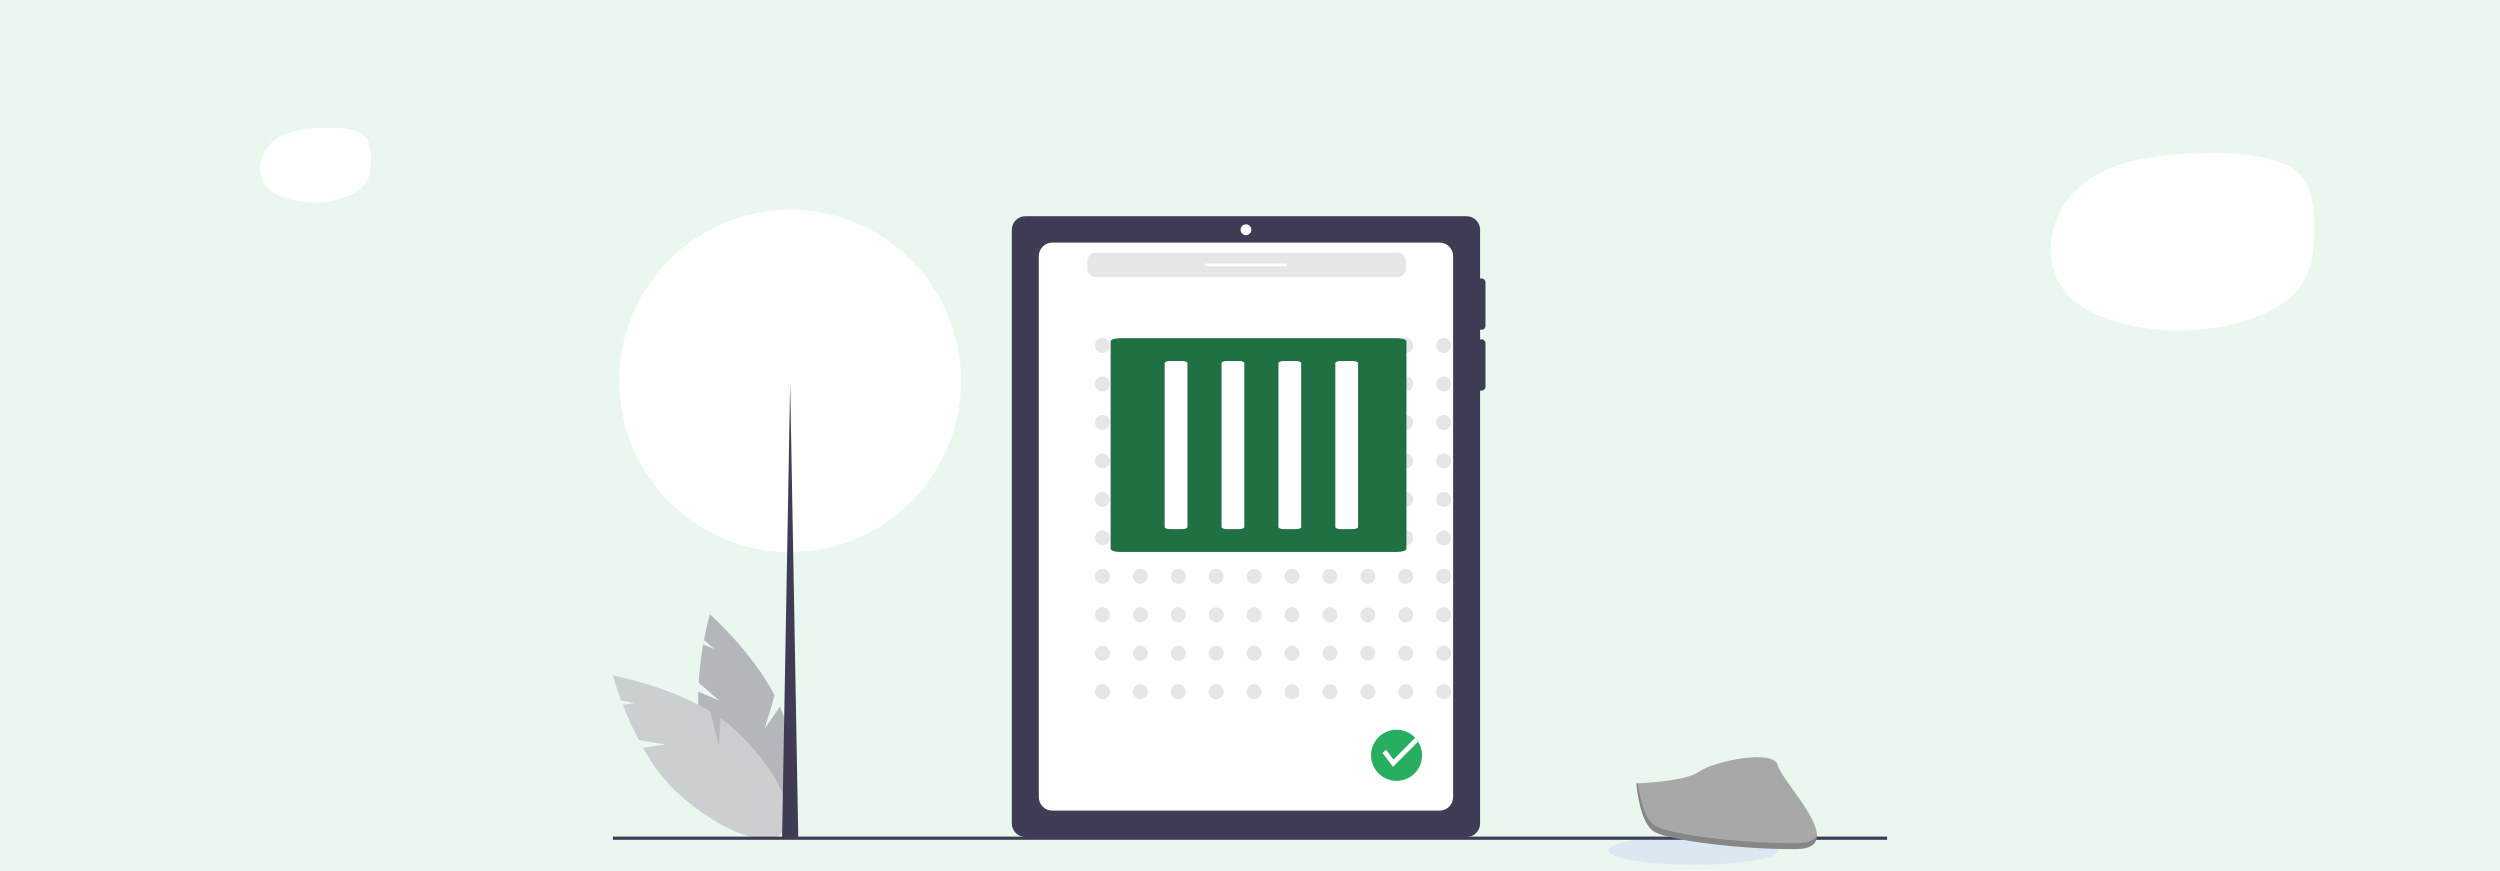 <svg width="620" height="216" viewBox="0 0 620 216" fill="none" xmlns="http://www.w3.org/2000/svg">
<rect width="620" height="216" fill="#E9F7EF"/>
<mask id="mask0" mask-type="alpha" maskUnits="userSpaceOnUse" x="0" y="0" width="620" height="216">
<rect width="620" height="216" fill="white"/>
<rect width="620" height="216" stroke="white"/>
</mask>
<g mask="url(#mask0)">
<path d="M544.749 38.01C553.884 37.718 563.481 38.428 568.512 41.761C573.521 45.094 573.987 51.051 573.945 56.988C573.892 62.917 573.341 68.832 568.31 73.44C563.268 78.054 553.756 81.367 543.401 81.884C533.046 82.402 521.87 80.137 515.542 75.522C509.214 70.92 507.733 63.983 509.006 57.828C510.268 51.667 514.295 46.297 520.635 42.95C526.974 39.618 535.625 38.309 544.749 38.01Z" fill="white"/>
<path d="M79.749 31.708C83.592 31.583 87.629 31.88 89.743 33.281C91.848 34.682 92.041 37.188 92.019 39.685C91.993 42.179 91.758 44.668 89.639 46.607C87.515 48.549 83.511 49.945 79.155 50.165C74.798 50.385 70.099 49.435 67.439 47.495C64.78 45.561 64.161 42.643 64.701 40.054C65.235 37.462 66.933 35.201 69.602 33.792C72.27 32.389 75.91 31.836 79.749 31.708Z" fill="white"/>
</g>
<g clip-path="url(#clip0)">
<path d="M367.398 81.797C367.53 81.797 367.661 81.771 367.783 81.72C367.904 81.67 368.015 81.596 368.108 81.502C368.202 81.409 368.276 81.298 368.326 81.176C368.376 81.054 368.402 80.923 368.402 80.791V70.058C368.404 69.896 368.366 69.737 368.293 69.593C368.219 69.45 368.112 69.326 367.981 69.233C367.849 69.14 367.697 69.081 367.537 69.06C367.377 69.039 367.215 69.057 367.064 69.113V56.977C367.064 56.537 366.977 56.1 366.809 55.694C366.641 55.287 366.394 54.917 366.083 54.605C365.773 54.294 365.404 54.047 364.998 53.878C364.592 53.71 364.156 53.623 363.717 53.623H254.275C253.835 53.623 253.4 53.71 252.994 53.878C252.588 54.047 252.219 54.294 251.908 54.605C251.597 54.917 251.351 55.287 251.183 55.694C251.015 56.1 250.928 56.537 250.928 56.977V204.219C250.928 205.109 251.281 205.962 251.908 206.591C252.536 207.22 253.387 207.573 254.275 207.573H363.717C364.604 207.573 365.456 207.22 366.083 206.591C366.711 205.962 367.064 205.109 367.064 204.219V96.829C367.215 96.884 367.377 96.903 367.537 96.882C367.697 96.861 367.849 96.801 367.981 96.708C368.112 96.615 368.219 96.492 368.293 96.348C368.366 96.205 368.404 96.045 368.402 95.884V85.151C368.404 84.99 368.366 84.83 368.293 84.687C368.219 84.543 368.112 84.419 367.981 84.326C367.849 84.234 367.697 84.174 367.537 84.153C367.377 84.132 367.215 84.15 367.064 84.206V81.735C367.171 81.775 367.284 81.796 367.398 81.797V81.797Z" fill="#3F3D56"/>
<path d="M357.023 60.164C357.463 60.164 357.898 60.25 358.304 60.419C358.71 60.587 359.079 60.834 359.39 61.146C359.7 61.457 359.947 61.827 360.115 62.234C360.283 62.641 360.37 63.077 360.37 63.518V197.679C360.37 198.569 360.017 199.422 359.39 200.051C358.762 200.68 357.911 201.033 357.023 201.033H260.968C260.081 201.033 259.23 200.68 258.602 200.051C257.974 199.422 257.622 198.569 257.622 197.679V63.518C257.622 62.628 257.974 61.775 258.602 61.146C259.23 60.517 260.081 60.164 260.968 60.164H357.023Z" fill="white"/>
<path d="M273.412 87.546C274.438 87.546 275.269 86.713 275.269 85.685C275.269 84.657 274.438 83.823 273.412 83.823C272.386 83.823 271.555 84.657 271.555 85.685C271.555 86.713 272.386 87.546 273.412 87.546Z" fill="#E6E6E6"/>
<path d="M282.814 87.546C283.84 87.546 284.672 86.713 284.672 85.685C284.672 84.657 283.84 83.823 282.814 83.823C281.788 83.823 280.957 84.657 280.957 85.685C280.957 86.713 281.788 87.546 282.814 87.546Z" fill="#E6E6E6"/>
<path d="M292.216 87.546C293.242 87.546 294.074 86.713 294.074 85.685C294.074 84.657 293.242 83.823 292.216 83.823C291.19 83.823 290.359 84.657 290.359 85.685C290.359 86.713 291.19 87.546 292.216 87.546Z" fill="#E6E6E6"/>
<path d="M301.618 87.546C302.644 87.546 303.476 86.713 303.476 85.685C303.476 84.657 302.644 83.823 301.618 83.823C300.592 83.823 299.761 84.657 299.761 85.685C299.761 86.713 300.592 87.546 301.618 87.546Z" fill="#E6E6E6"/>
<path d="M311.02 87.546C312.046 87.546 312.878 86.713 312.878 85.685C312.878 84.657 312.046 83.823 311.02 83.823C309.994 83.823 309.163 84.657 309.163 85.685C309.163 86.713 309.994 87.546 311.02 87.546Z" fill="#E6E6E6"/>
<path d="M320.422 87.546C321.448 87.546 322.28 86.713 322.28 85.685C322.28 84.657 321.448 83.823 320.422 83.823C319.397 83.823 318.565 84.657 318.565 85.685C318.565 86.713 319.397 87.546 320.422 87.546Z" fill="#E6E6E6"/>
<path d="M329.824 87.546C330.85 87.546 331.682 86.713 331.682 85.685C331.682 84.657 330.85 83.823 329.824 83.823C328.799 83.823 327.967 84.657 327.967 85.685C327.967 86.713 328.799 87.546 329.824 87.546Z" fill="#E6E6E6"/>
<path d="M339.227 87.546C340.252 87.546 341.084 86.713 341.084 85.685C341.084 84.657 340.252 83.823 339.227 83.823C338.201 83.823 337.369 84.657 337.369 85.685C337.369 86.713 338.201 87.546 339.227 87.546Z" fill="#E6E6E6"/>
<path d="M348.628 87.546C349.654 87.546 350.486 86.713 350.486 85.685C350.486 84.657 349.654 83.823 348.628 83.823C347.603 83.823 346.771 84.657 346.771 85.685C346.771 86.713 347.603 87.546 348.628 87.546Z" fill="#E6E6E6"/>
<path d="M358.03 87.546C359.056 87.546 359.888 86.713 359.888 85.685C359.888 84.657 359.056 83.823 358.03 83.823C357.005 83.823 356.173 84.657 356.173 85.685C356.173 86.713 357.005 87.546 358.03 87.546Z" fill="#E6E6E6"/>
<path d="M273.412 97.087C274.438 97.087 275.269 96.254 275.269 95.226C275.269 94.198 274.438 93.364 273.412 93.364C272.386 93.364 271.555 94.198 271.555 95.226C271.555 96.254 272.386 97.087 273.412 97.087Z" fill="#E6E6E6"/>
<path d="M282.814 97.087C283.84 97.087 284.672 96.254 284.672 95.226C284.672 94.198 283.84 93.364 282.814 93.364C281.788 93.364 280.957 94.198 280.957 95.226C280.957 96.254 281.788 97.087 282.814 97.087Z" fill="#E6E6E6"/>
<path d="M292.216 97.087C293.242 97.087 294.074 96.254 294.074 95.226C294.074 94.198 293.242 93.364 292.216 93.364C291.19 93.364 290.359 94.198 290.359 95.226C290.359 96.254 291.19 97.087 292.216 97.087Z" fill="#E6E6E6"/>
<path d="M301.618 97.087C302.644 97.087 303.476 96.254 303.476 95.226C303.476 94.198 302.644 93.364 301.618 93.364C300.592 93.364 299.761 94.198 299.761 95.226C299.761 96.254 300.592 97.087 301.618 97.087Z" fill="#E6E6E6"/>
<path d="M311.02 97.087C312.046 97.087 312.878 96.254 312.878 95.226C312.878 94.198 312.046 93.364 311.02 93.364C309.994 93.364 309.163 94.198 309.163 95.226C309.163 96.254 309.994 97.087 311.02 97.087Z" fill="#E6E6E6"/>
<path d="M320.422 97.087C321.448 97.087 322.28 96.254 322.28 95.226C322.28 94.198 321.448 93.364 320.422 93.364C319.397 93.364 318.565 94.198 318.565 95.226C318.565 96.254 319.397 97.087 320.422 97.087Z" fill="#E6E6E6"/>
<path d="M329.824 97.087C330.85 97.087 331.682 96.254 331.682 95.226C331.682 94.198 330.85 93.364 329.824 93.364C328.799 93.364 327.967 94.198 327.967 95.226C327.967 96.254 328.799 97.087 329.824 97.087Z" fill="#E6E6E6"/>
<path d="M339.227 97.087C340.252 97.087 341.084 96.254 341.084 95.226C341.084 94.198 340.252 93.364 339.227 93.364C338.201 93.364 337.369 94.198 337.369 95.226C337.369 96.254 338.201 97.087 339.227 97.087Z" fill="#E6E6E6"/>
<path d="M348.628 97.087C349.654 97.087 350.486 96.254 350.486 95.226C350.486 94.198 349.654 93.364 348.628 93.364C347.603 93.364 346.771 94.198 346.771 95.226C346.771 96.254 347.603 97.087 348.628 97.087Z" fill="#E6E6E6"/>
<path d="M358.03 97.087C359.056 97.087 359.888 96.254 359.888 95.226C359.888 94.198 359.056 93.364 358.03 93.364C357.005 93.364 356.173 94.198 356.173 95.226C356.173 96.254 357.005 97.087 358.03 97.087Z" fill="#E6E6E6"/>
<path d="M273.412 106.628C274.438 106.628 275.269 105.794 275.269 104.766C275.269 103.738 274.438 102.905 273.412 102.905C272.386 102.905 271.555 103.738 271.555 104.766C271.555 105.794 272.386 106.628 273.412 106.628Z" fill="#E6E6E6"/>
<path d="M282.814 106.628C283.84 106.628 284.672 105.794 284.672 104.766C284.672 103.738 283.84 102.905 282.814 102.905C281.788 102.905 280.957 103.738 280.957 104.766C280.957 105.794 281.788 106.628 282.814 106.628Z" fill="#E6E6E6"/>
<path d="M292.216 106.628C293.242 106.628 294.074 105.794 294.074 104.766C294.074 103.738 293.242 102.905 292.216 102.905C291.19 102.905 290.359 103.738 290.359 104.766C290.359 105.794 291.19 106.628 292.216 106.628Z" fill="#E6E6E6"/>
<path d="M301.618 106.628C302.644 106.628 303.476 105.794 303.476 104.766C303.476 103.738 302.644 102.905 301.618 102.905C300.592 102.905 299.761 103.738 299.761 104.766C299.761 105.794 300.592 106.628 301.618 106.628Z" fill="#E6E6E6"/>
<path d="M311.02 106.628C312.046 106.628 312.878 105.794 312.878 104.766C312.878 103.738 312.046 102.905 311.02 102.905C309.994 102.905 309.163 103.738 309.163 104.766C309.163 105.794 309.994 106.628 311.02 106.628Z" fill="#E6E6E6"/>
<path d="M320.422 106.628C321.448 106.628 322.28 105.794 322.28 104.766C322.28 103.738 321.448 102.905 320.422 102.905C319.397 102.905 318.565 103.738 318.565 104.766C318.565 105.794 319.397 106.628 320.422 106.628Z" fill="#E6E6E6"/>
<path d="M329.824 106.628C330.85 106.628 331.682 105.794 331.682 104.766C331.682 103.738 330.85 102.905 329.824 102.905C328.799 102.905 327.967 103.738 327.967 104.766C327.967 105.794 328.799 106.628 329.824 106.628Z" fill="#E6E6E6"/>
<path d="M339.227 106.628C340.252 106.628 341.084 105.794 341.084 104.766C341.084 103.738 340.252 102.905 339.227 102.905C338.201 102.905 337.369 103.738 337.369 104.766C337.369 105.794 338.201 106.628 339.227 106.628Z" fill="#E6E6E6"/>
<path d="M348.628 106.628C349.654 106.628 350.486 105.794 350.486 104.766C350.486 103.738 349.654 102.905 348.628 102.905C347.603 102.905 346.771 103.738 346.771 104.766C346.771 105.794 347.603 106.628 348.628 106.628Z" fill="#E6E6E6"/>
<path d="M358.03 106.628C359.056 106.628 359.888 105.794 359.888 104.766C359.888 103.738 359.056 102.905 358.03 102.905C357.005 102.905 356.173 103.738 356.173 104.766C356.173 105.794 357.005 106.628 358.03 106.628Z" fill="#E6E6E6"/>
<path d="M273.412 116.168C274.438 116.168 275.269 115.334 275.269 114.306C275.269 113.278 274.438 112.445 273.412 112.445C272.386 112.445 271.555 113.278 271.555 114.306C271.555 115.334 272.386 116.168 273.412 116.168Z" fill="#E6E6E6"/>
<path d="M282.814 116.168C283.84 116.168 284.672 115.334 284.672 114.306C284.672 113.278 283.84 112.445 282.814 112.445C281.788 112.445 280.957 113.278 280.957 114.306C280.957 115.334 281.788 116.168 282.814 116.168Z" fill="#E6E6E6"/>
<path d="M292.216 116.168C293.242 116.168 294.074 115.334 294.074 114.306C294.074 113.278 293.242 112.445 292.216 112.445C291.19 112.445 290.359 113.278 290.359 114.306C290.359 115.334 291.19 116.168 292.216 116.168Z" fill="#E6E6E6"/>
<path d="M301.618 116.168C302.644 116.168 303.476 115.334 303.476 114.306C303.476 113.278 302.644 112.445 301.618 112.445C300.592 112.445 299.761 113.278 299.761 114.306C299.761 115.334 300.592 116.168 301.618 116.168Z" fill="#E6E6E6"/>
<path d="M311.02 116.168C312.046 116.168 312.878 115.334 312.878 114.306C312.878 113.278 312.046 112.445 311.02 112.445C309.994 112.445 309.163 113.278 309.163 114.306C309.163 115.334 309.994 116.168 311.02 116.168Z" fill="#E6E6E6"/>
<path d="M320.422 116.168C321.448 116.168 322.28 115.334 322.28 114.306C322.28 113.278 321.448 112.445 320.422 112.445C319.397 112.445 318.565 113.278 318.565 114.306C318.565 115.334 319.397 116.168 320.422 116.168Z" fill="#E6E6E6"/>
<path d="M329.824 116.168C330.85 116.168 331.682 115.334 331.682 114.306C331.682 113.278 330.85 112.445 329.824 112.445C328.799 112.445 327.967 113.278 327.967 114.306C327.967 115.334 328.799 116.168 329.824 116.168Z" fill="#E6E6E6"/>
<path d="M339.227 116.168C340.252 116.168 341.084 115.334 341.084 114.306C341.084 113.278 340.252 112.445 339.227 112.445C338.201 112.445 337.369 113.278 337.369 114.306C337.369 115.334 338.201 116.168 339.227 116.168Z" fill="#E6E6E6"/>
<path d="M348.628 116.168C349.654 116.168 350.486 115.334 350.486 114.306C350.486 113.278 349.654 112.445 348.628 112.445C347.603 112.445 346.771 113.278 346.771 114.306C346.771 115.334 347.603 116.168 348.628 116.168Z" fill="#E6E6E6"/>
<path d="M358.03 116.168C359.056 116.168 359.888 115.334 359.888 114.306C359.888 113.278 359.056 112.445 358.03 112.445C357.005 112.445 356.173 113.278 356.173 114.306C356.173 115.334 357.005 116.168 358.03 116.168Z" fill="#E6E6E6"/>
<path d="M273.412 125.708C274.438 125.708 275.269 124.875 275.269 123.847C275.269 122.819 274.438 121.985 273.412 121.985C272.386 121.985 271.555 122.819 271.555 123.847C271.555 124.875 272.386 125.708 273.412 125.708Z" fill="#E6E6E6"/>
<path d="M282.814 125.708C283.84 125.708 284.672 124.875 284.672 123.847C284.672 122.819 283.84 121.985 282.814 121.985C281.788 121.985 280.957 122.819 280.957 123.847C280.957 124.875 281.788 125.708 282.814 125.708Z" fill="#E6E6E6"/>
<path d="M292.216 125.708C293.242 125.708 294.074 124.875 294.074 123.847C294.074 122.819 293.242 121.985 292.216 121.985C291.19 121.985 290.359 122.819 290.359 123.847C290.359 124.875 291.19 125.708 292.216 125.708Z" fill="#E6E6E6"/>
<path d="M301.618 125.708C302.644 125.708 303.476 124.875 303.476 123.847C303.476 122.819 302.644 121.985 301.618 121.985C300.592 121.985 299.761 122.819 299.761 123.847C299.761 124.875 300.592 125.708 301.618 125.708Z" fill="#E6E6E6"/>
<path d="M311.02 125.708C312.046 125.708 312.878 124.875 312.878 123.847C312.878 122.819 312.046 121.985 311.02 121.985C309.994 121.985 309.163 122.819 309.163 123.847C309.163 124.875 309.994 125.708 311.02 125.708Z" fill="#E6E6E6"/>
<path d="M320.422 125.708C321.448 125.708 322.28 124.875 322.28 123.847C322.28 122.819 321.448 121.985 320.422 121.985C319.397 121.985 318.565 122.819 318.565 123.847C318.565 124.875 319.397 125.708 320.422 125.708Z" fill="#E6E6E6"/>
<path d="M329.824 125.708C330.85 125.708 331.682 124.875 331.682 123.847C331.682 122.819 330.85 121.985 329.824 121.985C328.799 121.985 327.967 122.819 327.967 123.847C327.967 124.875 328.799 125.708 329.824 125.708Z" fill="#E6E6E6"/>
<path d="M339.227 125.708C340.252 125.708 341.084 124.875 341.084 123.847C341.084 122.819 340.252 121.985 339.227 121.985C338.201 121.985 337.369 122.819 337.369 123.847C337.369 124.875 338.201 125.708 339.227 125.708Z" fill="#E6E6E6"/>
<path d="M348.628 125.708C349.654 125.708 350.486 124.875 350.486 123.847C350.486 122.819 349.654 121.985 348.628 121.985C347.603 121.985 346.771 122.819 346.771 123.847C346.771 124.875 347.603 125.708 348.628 125.708Z" fill="#E6E6E6"/>
<path d="M358.03 125.708C359.056 125.708 359.888 124.875 359.888 123.847C359.888 122.819 359.056 121.985 358.03 121.985C357.005 121.985 356.173 122.819 356.173 123.847C356.173 124.875 357.005 125.708 358.03 125.708Z" fill="#E6E6E6"/>
<path d="M273.412 135.249C274.438 135.249 275.269 134.416 275.269 133.388C275.269 132.36 274.438 131.526 273.412 131.526C272.386 131.526 271.555 132.36 271.555 133.388C271.555 134.416 272.386 135.249 273.412 135.249Z" fill="#E6E6E6"/>
<path d="M282.814 135.249C283.84 135.249 284.672 134.416 284.672 133.388C284.672 132.36 283.84 131.526 282.814 131.526C281.788 131.526 280.957 132.36 280.957 133.388C280.957 134.416 281.788 135.249 282.814 135.249Z" fill="#E6E6E6"/>
<path d="M292.216 135.249C293.242 135.249 294.074 134.416 294.074 133.388C294.074 132.36 293.242 131.526 292.216 131.526C291.19 131.526 290.359 132.36 290.359 133.388C290.359 134.416 291.19 135.249 292.216 135.249Z" fill="#E6E6E6"/>
<path d="M301.618 135.249C302.644 135.249 303.476 134.416 303.476 133.388C303.476 132.36 302.644 131.526 301.618 131.526C300.592 131.526 299.761 132.36 299.761 133.388C299.761 134.416 300.592 135.249 301.618 135.249Z" fill="#E6E6E6"/>
<path d="M311.02 135.249C312.046 135.249 312.878 134.416 312.878 133.388C312.878 132.36 312.046 131.526 311.02 131.526C309.994 131.526 309.163 132.36 309.163 133.388C309.163 134.416 309.994 135.249 311.02 135.249Z" fill="#E6E6E6"/>
<path d="M320.422 135.249C321.448 135.249 322.28 134.416 322.28 133.388C322.28 132.36 321.448 131.526 320.422 131.526C319.397 131.526 318.565 132.36 318.565 133.388C318.565 134.416 319.397 135.249 320.422 135.249Z" fill="#E6E6E6"/>
<path d="M329.824 135.249C330.85 135.249 331.682 134.416 331.682 133.388C331.682 132.36 330.85 131.526 329.824 131.526C328.799 131.526 327.967 132.36 327.967 133.388C327.967 134.416 328.799 135.249 329.824 135.249Z" fill="#E6E6E6"/>
<path d="M339.227 135.249C340.252 135.249 341.084 134.416 341.084 133.388C341.084 132.36 340.252 131.526 339.227 131.526C338.201 131.526 337.369 132.36 337.369 133.388C337.369 134.416 338.201 135.249 339.227 135.249Z" fill="#E6E6E6"/>
<path d="M348.628 135.249C349.654 135.249 350.486 134.416 350.486 133.388C350.486 132.36 349.654 131.526 348.628 131.526C347.603 131.526 346.771 132.36 346.771 133.388C346.771 134.416 347.603 135.249 348.628 135.249Z" fill="#E6E6E6"/>
<path d="M358.03 135.249C359.056 135.249 359.888 134.416 359.888 133.388C359.888 132.36 359.056 131.526 358.03 131.526C357.005 131.526 356.173 132.36 356.173 133.388C356.173 134.416 357.005 135.249 358.03 135.249Z" fill="#E6E6E6"/>
<path d="M273.412 144.789C274.438 144.789 275.269 143.956 275.269 142.928C275.269 141.9 274.438 141.066 273.412 141.066C272.386 141.066 271.555 141.9 271.555 142.928C271.555 143.956 272.386 144.789 273.412 144.789Z" fill="#E6E6E6"/>
<path d="M282.814 144.789C283.84 144.789 284.672 143.956 284.672 142.928C284.672 141.9 283.84 141.066 282.814 141.066C281.788 141.066 280.957 141.9 280.957 142.928C280.957 143.956 281.788 144.789 282.814 144.789Z" fill="#E6E6E6"/>
<path d="M292.216 144.789C293.242 144.789 294.074 143.956 294.074 142.928C294.074 141.9 293.242 141.066 292.216 141.066C291.19 141.066 290.359 141.9 290.359 142.928C290.359 143.956 291.19 144.789 292.216 144.789Z" fill="#E6E6E6"/>
<path d="M301.618 144.789C302.644 144.789 303.476 143.956 303.476 142.928C303.476 141.9 302.644 141.066 301.618 141.066C300.592 141.066 299.761 141.9 299.761 142.928C299.761 143.956 300.592 144.789 301.618 144.789Z" fill="#E6E6E6"/>
<path d="M311.02 144.789C312.046 144.789 312.878 143.956 312.878 142.928C312.878 141.9 312.046 141.066 311.02 141.066C309.994 141.066 309.163 141.9 309.163 142.928C309.163 143.956 309.994 144.789 311.02 144.789Z" fill="#E6E6E6"/>
<path d="M320.422 144.789C321.448 144.789 322.28 143.956 322.28 142.928C322.28 141.9 321.448 141.066 320.422 141.066C319.397 141.066 318.565 141.9 318.565 142.928C318.565 143.956 319.397 144.789 320.422 144.789Z" fill="#E6E6E6"/>
<path d="M329.824 144.789C330.85 144.789 331.682 143.956 331.682 142.928C331.682 141.9 330.85 141.066 329.824 141.066C328.799 141.066 327.967 141.9 327.967 142.928C327.967 143.956 328.799 144.789 329.824 144.789Z" fill="#E6E6E6"/>
<path d="M339.227 144.789C340.252 144.789 341.084 143.956 341.084 142.928C341.084 141.9 340.252 141.066 339.227 141.066C338.201 141.066 337.369 141.9 337.369 142.928C337.369 143.956 338.201 144.789 339.227 144.789Z" fill="#E6E6E6"/>
<path d="M348.628 144.789C349.654 144.789 350.486 143.956 350.486 142.928C350.486 141.9 349.654 141.066 348.628 141.066C347.603 141.066 346.771 141.9 346.771 142.928C346.771 143.956 347.603 144.789 348.628 144.789Z" fill="#E6E6E6"/>
<path d="M358.03 144.789C359.056 144.789 359.888 143.956 359.888 142.928C359.888 141.9 359.056 141.066 358.03 141.066C357.005 141.066 356.173 141.9 356.173 142.928C356.173 143.956 357.005 144.789 358.03 144.789Z" fill="#E6E6E6"/>
<path d="M273.412 154.33C274.438 154.33 275.269 153.496 275.269 152.468C275.269 151.44 274.438 150.607 273.412 150.607C272.386 150.607 271.555 151.44 271.555 152.468C271.555 153.496 272.386 154.33 273.412 154.33Z" fill="#E6E6E6"/>
<path d="M282.814 154.33C283.84 154.33 284.672 153.496 284.672 152.468C284.672 151.44 283.84 150.607 282.814 150.607C281.788 150.607 280.957 151.44 280.957 152.468C280.957 153.496 281.788 154.33 282.814 154.33Z" fill="#E6E6E6"/>
<path d="M292.216 154.33C293.242 154.33 294.074 153.496 294.074 152.468C294.074 151.44 293.242 150.607 292.216 150.607C291.19 150.607 290.359 151.44 290.359 152.468C290.359 153.496 291.19 154.33 292.216 154.33Z" fill="#E6E6E6"/>
<path d="M301.618 154.33C302.644 154.33 303.476 153.496 303.476 152.468C303.476 151.44 302.644 150.607 301.618 150.607C300.592 150.607 299.761 151.44 299.761 152.468C299.761 153.496 300.592 154.33 301.618 154.33Z" fill="#E6E6E6"/>
<path d="M311.02 154.33C312.046 154.33 312.878 153.496 312.878 152.468C312.878 151.44 312.046 150.607 311.02 150.607C309.994 150.607 309.163 151.44 309.163 152.468C309.163 153.496 309.994 154.33 311.02 154.33Z" fill="#E6E6E6"/>
<path d="M320.422 154.33C321.448 154.33 322.28 153.496 322.28 152.468C322.28 151.44 321.448 150.607 320.422 150.607C319.397 150.607 318.565 151.44 318.565 152.468C318.565 153.496 319.397 154.33 320.422 154.33Z" fill="#E6E6E6"/>
<path d="M329.824 154.33C330.85 154.33 331.682 153.496 331.682 152.468C331.682 151.44 330.85 150.607 329.824 150.607C328.799 150.607 327.967 151.44 327.967 152.468C327.967 153.496 328.799 154.33 329.824 154.33Z" fill="#E6E6E6"/>
<path d="M339.227 154.33C340.252 154.33 341.084 153.496 341.084 152.468C341.084 151.44 340.252 150.607 339.227 150.607C338.201 150.607 337.369 151.44 337.369 152.468C337.369 153.496 338.201 154.33 339.227 154.33Z" fill="#E6E6E6"/>
<path d="M348.628 154.33C349.654 154.33 350.486 153.496 350.486 152.468C350.486 151.44 349.654 150.607 348.628 150.607C347.603 150.607 346.771 151.44 346.771 152.468C346.771 153.496 347.603 154.33 348.628 154.33Z" fill="#E6E6E6"/>
<path d="M358.03 154.33C359.056 154.33 359.888 153.496 359.888 152.468C359.888 151.44 359.056 150.607 358.03 150.607C357.005 150.607 356.173 151.44 356.173 152.468C356.173 153.496 357.005 154.33 358.03 154.33Z" fill="#E6E6E6"/>
<path d="M273.412 163.87C274.438 163.87 275.269 163.037 275.269 162.009C275.269 160.981 274.438 160.147 273.412 160.147C272.386 160.147 271.555 160.981 271.555 162.009C271.555 163.037 272.386 163.87 273.412 163.87Z" fill="#E6E6E6"/>
<path d="M282.814 163.87C283.84 163.87 284.672 163.037 284.672 162.009C284.672 160.981 283.84 160.147 282.814 160.147C281.788 160.147 280.957 160.981 280.957 162.009C280.957 163.037 281.788 163.87 282.814 163.87Z" fill="#E6E6E6"/>
<path d="M292.216 163.87C293.242 163.87 294.074 163.037 294.074 162.009C294.074 160.981 293.242 160.147 292.216 160.147C291.19 160.147 290.359 160.981 290.359 162.009C290.359 163.037 291.19 163.87 292.216 163.87Z" fill="#E6E6E6"/>
<path d="M301.618 163.87C302.644 163.87 303.476 163.037 303.476 162.009C303.476 160.981 302.644 160.147 301.618 160.147C300.592 160.147 299.761 160.981 299.761 162.009C299.761 163.037 300.592 163.87 301.618 163.87Z" fill="#E6E6E6"/>
<path d="M311.02 163.87C312.046 163.87 312.878 163.037 312.878 162.009C312.878 160.981 312.046 160.147 311.02 160.147C309.994 160.147 309.163 160.981 309.163 162.009C309.163 163.037 309.994 163.87 311.02 163.87Z" fill="#E6E6E6"/>
<path d="M320.422 163.87C321.448 163.87 322.28 163.037 322.28 162.009C322.28 160.981 321.448 160.147 320.422 160.147C319.397 160.147 318.565 160.981 318.565 162.009C318.565 163.037 319.397 163.87 320.422 163.87Z" fill="#E6E6E6"/>
<path d="M329.824 163.87C330.85 163.87 331.682 163.037 331.682 162.009C331.682 160.981 330.85 160.147 329.824 160.147C328.799 160.147 327.967 160.981 327.967 162.009C327.967 163.037 328.799 163.87 329.824 163.87Z" fill="#E6E6E6"/>
<path d="M339.227 163.87C340.252 163.87 341.084 163.037 341.084 162.009C341.084 160.981 340.252 160.147 339.227 160.147C338.201 160.147 337.369 160.981 337.369 162.009C337.369 163.037 338.201 163.87 339.227 163.87Z" fill="#E6E6E6"/>
<path d="M348.628 163.87C349.654 163.87 350.486 163.037 350.486 162.009C350.486 160.981 349.654 160.147 348.628 160.147C347.603 160.147 346.771 160.981 346.771 162.009C346.771 163.037 347.603 163.87 348.628 163.87Z" fill="#E6E6E6"/>
<path d="M358.03 163.87C359.056 163.87 359.888 163.037 359.888 162.009C359.888 160.981 359.056 160.147 358.03 160.147C357.005 160.147 356.173 160.981 356.173 162.009C356.173 163.037 357.005 163.87 358.03 163.87Z" fill="#E6E6E6"/>
<path d="M273.412 173.411C274.438 173.411 275.269 172.577 275.269 171.549C275.269 170.521 274.438 169.688 273.412 169.688C272.386 169.688 271.555 170.521 271.555 171.549C271.555 172.577 272.386 173.411 273.412 173.411Z" fill="#E6E6E6"/>
<path d="M282.814 173.411C283.84 173.411 284.672 172.577 284.672 171.549C284.672 170.521 283.84 169.688 282.814 169.688C281.788 169.688 280.957 170.521 280.957 171.549C280.957 172.577 281.788 173.411 282.814 173.411Z" fill="#E6E6E6"/>
<path d="M292.216 173.411C293.242 173.411 294.074 172.577 294.074 171.549C294.074 170.521 293.242 169.688 292.216 169.688C291.19 169.688 290.359 170.521 290.359 171.549C290.359 172.577 291.19 173.411 292.216 173.411Z" fill="#E6E6E6"/>
<path d="M301.618 173.411C302.644 173.411 303.476 172.577 303.476 171.549C303.476 170.521 302.644 169.688 301.618 169.688C300.592 169.688 299.761 170.521 299.761 171.549C299.761 172.577 300.592 173.411 301.618 173.411Z" fill="#E6E6E6"/>
<path d="M311.02 173.411C312.046 173.411 312.878 172.577 312.878 171.549C312.878 170.521 312.046 169.688 311.02 169.688C309.994 169.688 309.163 170.521 309.163 171.549C309.163 172.577 309.994 173.411 311.02 173.411Z" fill="#E6E6E6"/>
<path d="M320.422 173.411C321.448 173.411 322.28 172.577 322.28 171.549C322.28 170.521 321.448 169.688 320.422 169.688C319.397 169.688 318.565 170.521 318.565 171.549C318.565 172.577 319.397 173.411 320.422 173.411Z" fill="#E6E6E6"/>
<path d="M329.824 173.411C330.85 173.411 331.682 172.577 331.682 171.549C331.682 170.521 330.85 169.688 329.824 169.688C328.799 169.688 327.967 170.521 327.967 171.549C327.967 172.577 328.799 173.411 329.824 173.411Z" fill="#E6E6E6"/>
<path d="M339.227 173.411C340.252 173.411 341.084 172.577 341.084 171.549C341.084 170.521 340.252 169.688 339.227 169.688C338.201 169.688 337.369 170.521 337.369 171.549C337.369 172.577 338.201 173.411 339.227 173.411Z" fill="#E6E6E6"/>
<path d="M348.628 173.411C349.654 173.411 350.486 172.577 350.486 171.549C350.486 170.521 349.654 169.688 348.628 169.688C347.603 169.688 346.771 170.521 346.771 171.549C346.771 172.577 347.603 173.411 348.628 173.411Z" fill="#E6E6E6"/>
<path d="M358.03 173.411C359.056 173.411 359.888 172.577 359.888 171.549C359.888 170.521 359.056 169.688 358.03 169.688C357.005 169.688 356.173 170.521 356.173 171.549C356.173 172.577 357.005 173.411 358.03 173.411Z" fill="#E6E6E6"/>
<path d="M178.362 173.707L173.268 169.31C173.465 166.127 173.841 162.959 174.395 159.818L177.198 160.986L174.59 158.735C175.312 154.859 176.036 152.338 176.036 152.338C176.036 152.338 186.313 161.371 192.102 172.432L189.644 180.72L193.442 175.226C194.021 176.543 194.515 177.895 194.924 179.274C198.999 193.192 197.766 205.808 192.17 207.453C186.575 209.098 178.736 199.149 174.662 185.231C173.399 180.916 173.051 176.116 173.173 171.545L178.362 173.707Z" fill="#B3B6BA"/>
<path d="M165.014 184.632L158.385 183.506C156.912 180.679 155.6 177.772 154.454 174.797L157.456 174.345L154.062 173.769C152.681 170.076 152 167.543 152 167.543C152 167.543 165.457 169.952 176.118 176.423L178.288 184.79L178.707 178.12C179.881 178.948 181.002 179.849 182.063 180.817C192.73 190.621 198.182 202.06 194.24 206.367C190.299 210.673 178.457 206.217 167.79 196.413C164.483 193.374 161.71 189.444 159.456 185.469L165.014 184.632Z" fill="#CCCFD1"/>
<path d="M468 207.472H152V208.271H468V207.472Z" fill="#3F3D56"/>
<path d="M308.996 58.319C309.735 58.319 310.334 57.718 310.334 56.977C310.334 56.236 309.735 55.636 308.996 55.636C308.256 55.636 307.657 56.236 307.657 56.977C307.657 57.718 308.256 58.319 308.996 58.319Z" fill="white"/>
<path d="M346.648 62.679H271.679C270.569 62.679 269.67 63.58 269.67 64.692V66.704C269.67 67.816 270.569 68.716 271.679 68.716H346.648C347.757 68.716 348.656 67.816 348.656 66.704V64.692C348.656 63.58 347.757 62.679 346.648 62.679Z" fill="#E6E6E6"/>
<path d="M318.869 66.033H299.123C299.079 66.033 299.035 66.025 298.994 66.008C298.953 65.991 298.916 65.967 298.885 65.935C298.854 65.904 298.829 65.867 298.812 65.826C298.795 65.786 298.786 65.742 298.786 65.698C298.786 65.653 298.795 65.61 298.812 65.569C298.829 65.528 298.854 65.491 298.885 65.46C298.916 65.429 298.953 65.404 298.994 65.387C299.035 65.371 299.079 65.362 299.123 65.362H318.869C318.913 65.362 318.957 65.371 318.998 65.387C319.038 65.404 319.075 65.429 319.107 65.46C319.138 65.491 319.163 65.528 319.18 65.569C319.197 65.61 319.205 65.653 319.205 65.698C319.205 65.742 319.197 65.786 319.18 65.826C319.163 65.867 319.138 65.904 319.107 65.935C319.075 65.967 319.038 65.991 318.998 66.008C318.957 66.025 318.913 66.033 318.869 66.033V66.033Z" fill="white"/>
<path d="M348.795 136.11L348.795 84.641C348.795 84.213 347.724 83.867 346.404 83.867L277.828 83.867C276.508 83.867 275.438 84.213 275.438 84.641L275.438 136.11C275.438 136.537 276.508 136.884 277.828 136.884L346.404 136.884C347.724 136.884 348.795 136.537 348.795 136.11Z" fill="#1F7042"/>
<path d="M308.589 130.714C308.589 130.851 308.441 130.982 308.176 131.078C307.912 131.175 307.553 131.229 307.179 131.229L304.357 131.229C303.983 131.229 303.624 131.175 303.36 131.078C303.095 130.982 302.947 130.851 302.947 130.714L302.947 90.037C302.947 89.9 303.095 89.769 303.36 89.673C303.624 89.576 303.983 89.522 304.357 89.522L307.179 89.522C307.553 89.522 307.912 89.576 308.176 89.673C308.441 89.769 308.589 89.9 308.589 90.037L308.589 130.714Z" fill="white"/>
<path d="M322.696 130.714C322.696 130.851 322.548 130.982 322.283 131.078C322.019 131.175 321.66 131.229 321.286 131.229L318.464 131.229C318.09 131.229 317.731 131.175 317.467 131.078C317.202 130.982 317.053 130.851 317.053 130.714L317.053 90.037C317.053 89.9 317.202 89.769 317.467 89.673C317.731 89.576 318.09 89.522 318.464 89.522L321.286 89.522C321.66 89.522 322.019 89.576 322.283 89.673C322.548 89.769 322.696 89.9 322.696 90.037L322.696 130.714Z" fill="white"/>
<path d="M336.803 130.714C336.803 130.851 336.655 130.982 336.39 131.078C336.126 131.175 335.767 131.229 335.393 131.229L332.571 131.229C332.197 131.229 331.838 131.175 331.574 131.078C331.309 130.982 331.161 130.851 331.161 130.714L331.161 90.037C331.161 89.9 331.309 89.769 331.574 89.673C331.838 89.576 332.197 89.522 332.571 89.522L335.393 89.522C335.767 89.522 336.126 89.576 336.39 89.673C336.655 89.769 336.803 89.9 336.803 90.037L336.803 130.714Z" fill="white"/>
<path d="M294.482 130.714C294.482 130.851 294.334 130.982 294.069 131.078C293.804 131.175 293.446 131.229 293.071 131.229L290.25 131.229C289.876 131.229 289.517 131.175 289.253 131.078C288.988 130.982 288.839 130.851 288.839 130.714L288.839 90.037C288.839 89.9 288.988 89.769 289.253 89.673C289.517 89.576 289.876 89.522 290.25 89.522L293.071 89.522C293.446 89.522 293.804 89.576 294.069 89.673C294.334 89.769 294.482 89.9 294.482 90.037L294.482 130.714Z" fill="white"/>
<path d="M238.334 94.463C238.335 105.573 233.991 116.24 226.235 124.177C218.478 132.114 207.926 136.689 196.843 136.919C196.55 136.927 196.254 136.93 195.961 136.93C195.669 136.93 195.373 136.927 195.08 136.919C186.739 136.745 178.634 134.108 171.783 129.337C164.931 124.566 159.637 117.875 156.565 110.101C153.493 102.328 152.779 93.818 154.512 85.64C156.246 77.461 160.351 69.978 166.311 64.127C172.271 58.277 179.822 54.32 188.018 52.753C196.213 51.185 204.687 52.078 212.379 55.317C220.07 58.557 226.636 64 231.253 70.964C235.87 77.927 238.334 86.102 238.334 94.463V94.463Z" fill="white"/>
<path d="M197.968 207.585C197.675 207.592 196.254 207.596 195.961 207.596C195.669 207.596 194.247 207.592 193.955 207.585L195.961 95.08L197.968 207.585Z" fill="#3F3D56"/>
<path d="M352.672 187.321C352.671 188.848 352.119 190.323 351.12 191.475C350.12 192.627 348.739 193.379 347.231 193.593C345.722 193.806 344.188 193.467 342.909 192.637C341.63 191.808 340.693 190.544 340.269 189.077C339.846 187.611 339.965 186.04 340.604 184.654C341.244 183.269 342.361 182.161 343.75 181.534C345.139 180.908 346.707 180.804 348.166 181.244C349.625 181.683 350.877 182.635 351.692 183.925C352.332 184.942 352.672 186.119 352.672 187.321V187.321Z" fill="#27AE60"/>
<path d="M351.692 183.926L345.447 190.183C345.055 189.574 342.868 186.744 342.868 186.744C343.148 186.46 343.447 186.195 343.763 185.952L345.576 188.375L350.96 182.979C351.233 183.271 351.478 183.588 351.692 183.926V183.926Z" fill="white"/>
<path opacity="0.1" d="M419.979 214.48C431.635 214.48 441.084 212.879 441.084 210.903C441.084 208.928 431.635 207.326 419.979 207.326C408.324 207.326 398.875 208.928 398.875 210.903C398.875 212.879 408.324 214.48 419.979 214.48Z" fill="#6C63FF"/>
<path d="M405.809 194.284C405.809 194.284 417.842 193.916 421.475 191.329C425.107 188.742 439.99 185.674 440.893 189.795C441.796 193.916 458.986 210.451 445.393 210.564C431.801 210.677 413.815 208.443 410.189 206.23C406.564 204.018 405.809 194.284 405.809 194.284Z" fill="#A8A8A8"/>
<path opacity="0.2" d="M445.633 209.115C432.041 209.228 414.054 206.994 410.429 204.782C407.678 203.099 406.578 197.055 406.197 194.27H405.795C405.795 194.27 406.556 204.004 410.175 206.217C413.793 208.429 431.836 210.67 445.393 210.599C449.315 210.564 450.67 209.186 450.599 207.065C450.049 208.309 448.553 209.094 445.633 209.115Z" fill="black"/>
</g>
<defs>
<clipPath id="clip0">
<rect x="152" y="52" width="316" height="164" fill="white"/>
</clipPath>
</defs>
</svg>
